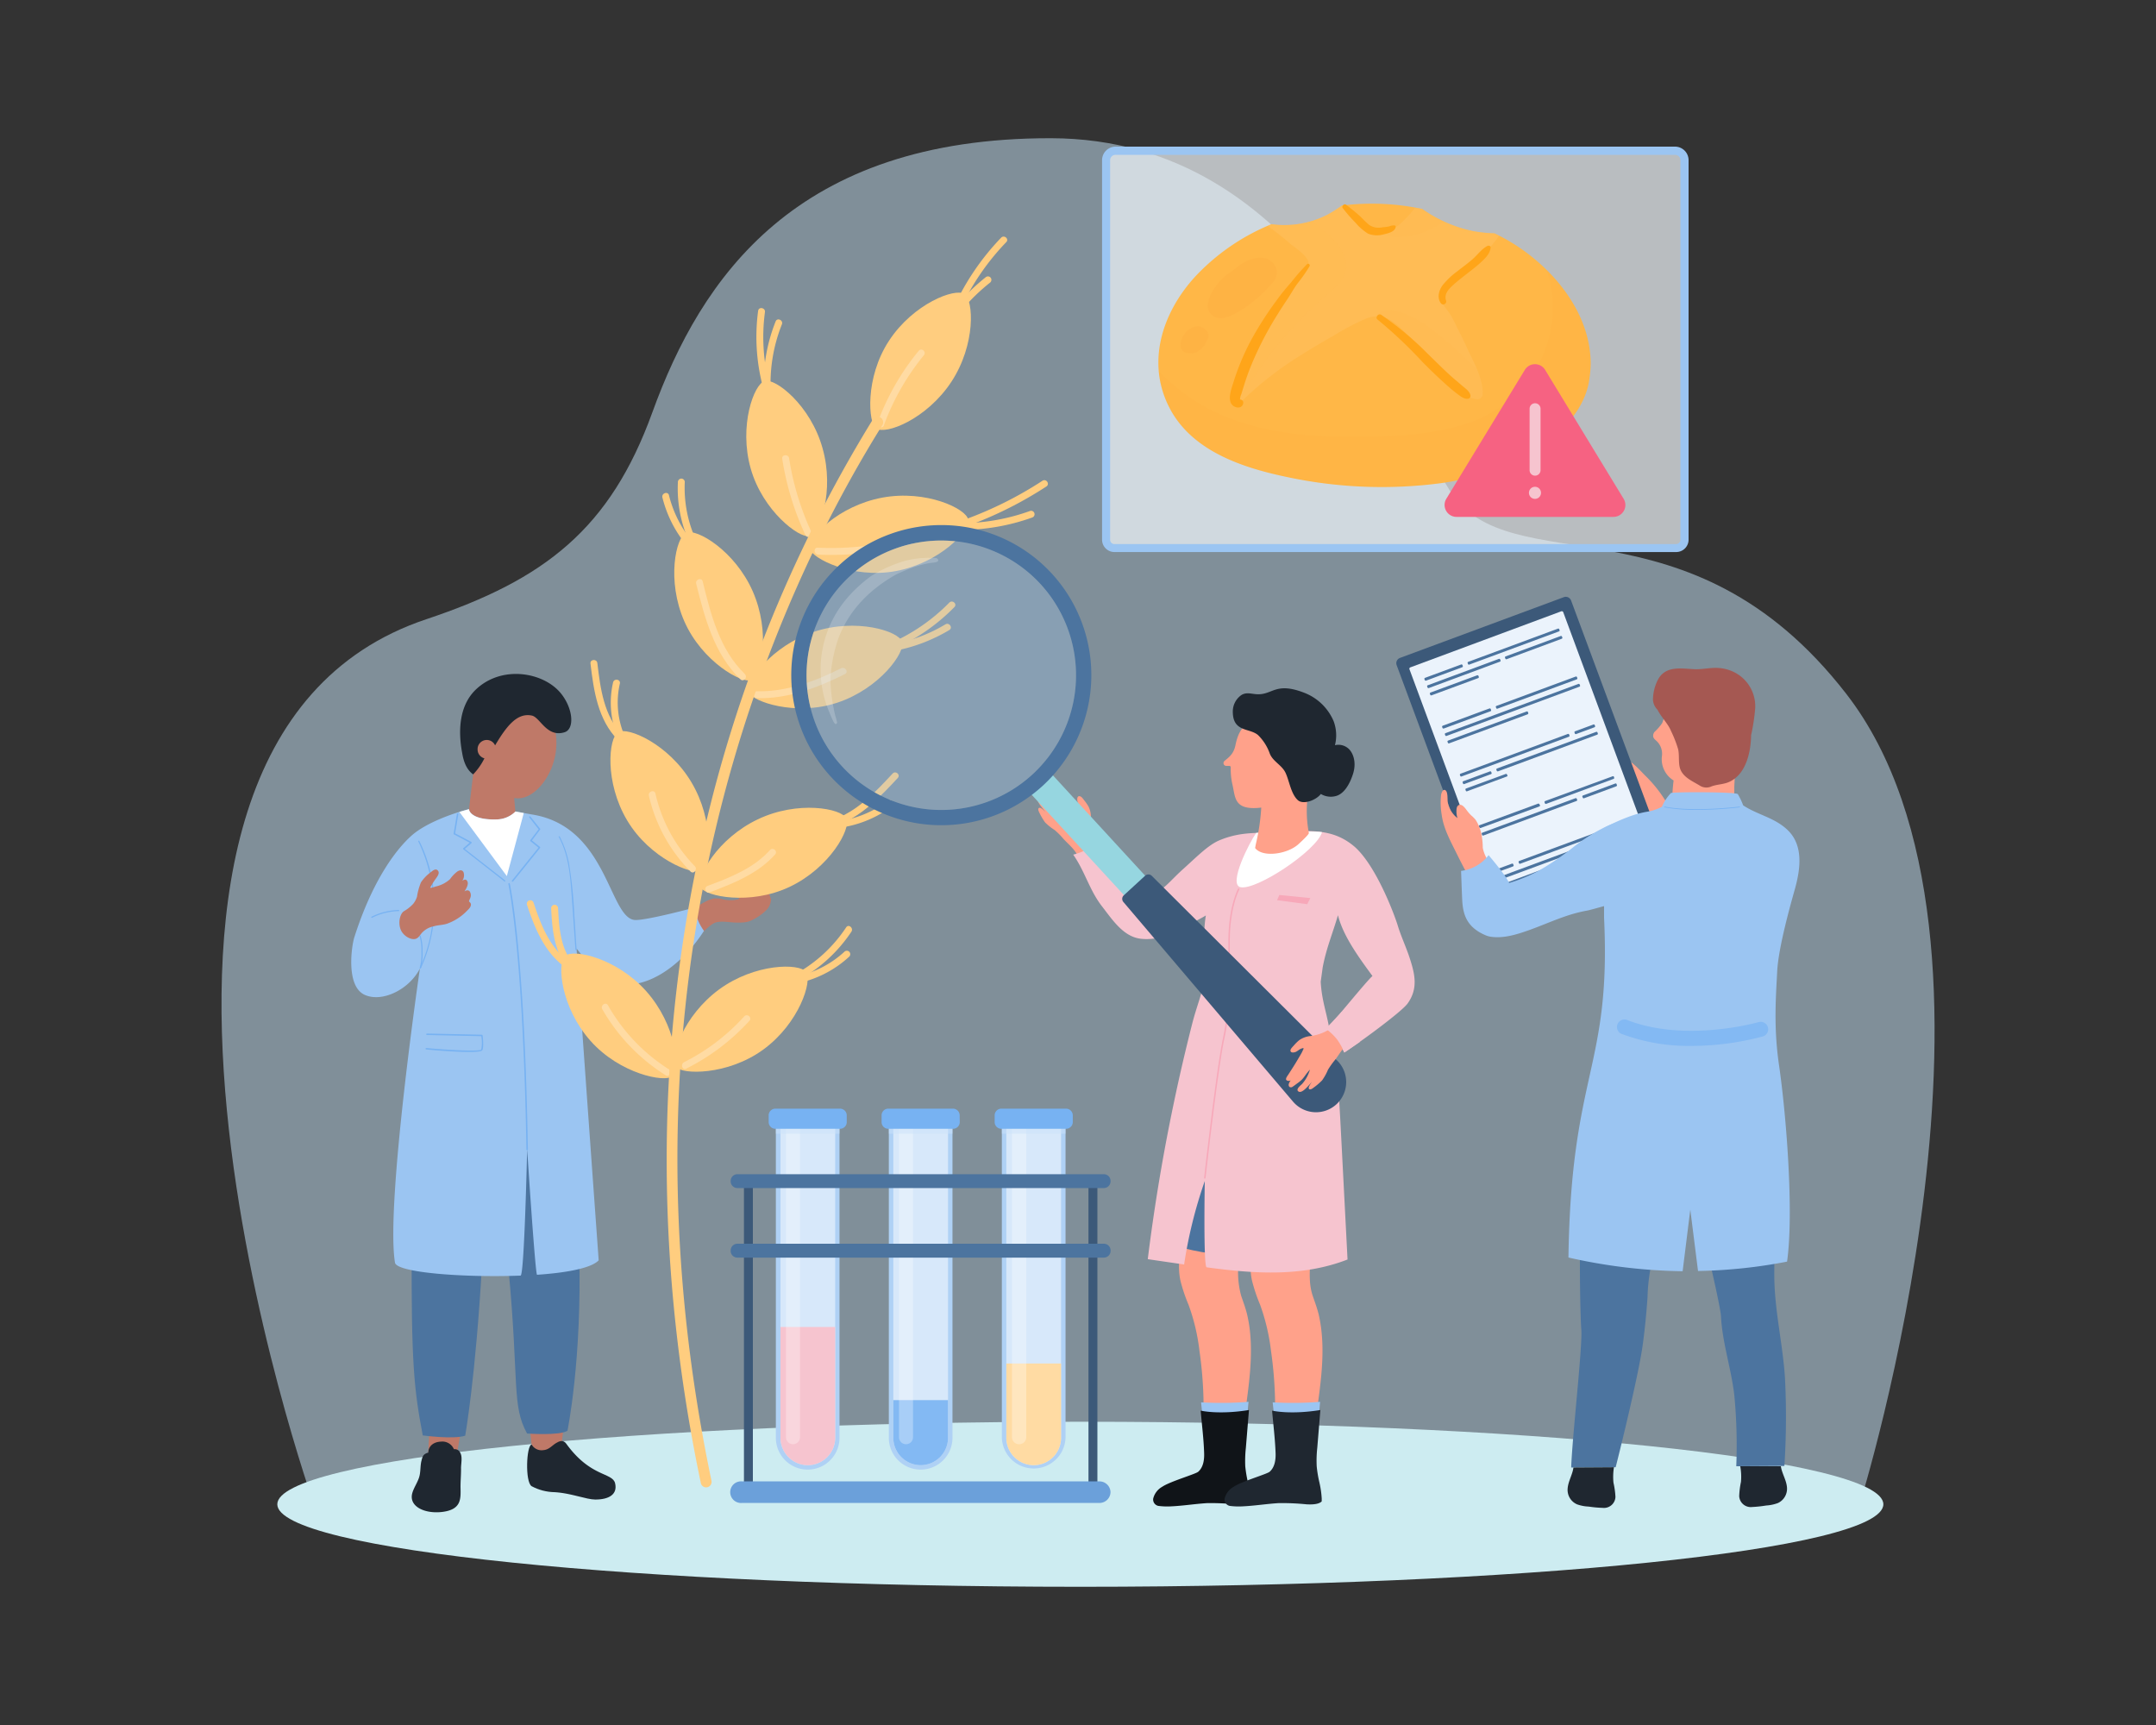 <svg xmlns="http://www.w3.org/2000/svg" viewBox="0 0 500 400">
    <rect x="0" y="0" width="500" height="400" fill="#333333" stroke="none"/>
    <defs>
        <clipPath id="a">
    <path fill="none" d="M123.28,334.94c-1.21.3-1.54,8.66,0,9.68a11.69,11.69,0,0,0,5.32,1.39c3.83.22,7.39,1.71,9.46,1.71,3.2,0,5.19-1.22,4.59-3.77s-5.68-1.35-11.33-9.18c-.7-1-1.65-.58-2.37-.14-.89.53-1.63,1.54-2.93,1.63A2.65,2.65,0,0,1,123.28,334.94Z"/>
        </clipPath>
    </defs>
    <g style="isolation:isolate">
        <path fill="#cfecff" d="M72.89,349.07H431.2s41.19-131.07-3-188.14c-36.57-47.2-78.05-25.29-91.92-47.09-11.87-18.65-33.37-81.7-92.56-81.79s-81.14,32.4-92.44,63.59c-9.76,26.94-24.89,38.76-52.36,47.93C10.15,173.17,72.89,349.07,72.89,349.07Z" opacity=".5"/>
        <path fill="#cdecf1" d="M436.77,348.82c0,10.56-83.38,19.13-186.23,19.13S64.31,359.38,64.31,348.82s83.38-19.14,186.23-19.14S436.77,338.25,436.77,348.82Z"/>
        <path fill="#afd1f5" d="M179.93,259.48V333.4a7.38,7.38,0,1,0,14.76,0V259.48Z"/>
        <path fill="#d7e8fa" d="M187.3,339.75A6.36,6.36,0,0,1,181,333.4V260.52h12.69V333.4A6.36,6.36,0,0,1,187.3,339.75Z"/>
        <path fill="#f6c4cf" d="M187.3,339.75A6.36,6.36,0,0,1,181,333.4V307.7h12.69v25.7A6.36,6.36,0,0,1,187.3,339.75Z"/>
        <path fill="#fff" d="M183.9,334.89a1.62,1.62,0,0,1-1.62-1.62V260.06h3.25v73.21A1.62,1.62,0,0,1,183.9,334.89Z" opacity=".3"/>
        <rect width="14.76" height="3.41" x="179.93" y="259.48" style="mix-blend-mode:multiply" fill="#cde3fa" opacity=".5"/>
        <path fill="#77b2f2" d="M196.37,260.19a1.56,1.56,0,0,1-1.56,1.56h-15a1.56,1.56,0,0,1-1.55-1.56v-1.55a1.56,1.56,0,0,1,1.55-1.56h15a1.56,1.56,0,0,1,1.56,1.56Z"/>
        <path fill="#afd1f5" d="M232.34,259.48V333.4a7.39,7.39,0,0,0,14.77,0V259.48Z"/>
        <path fill="#d7e8fa" d="M239.72,339.75a6.36,6.36,0,0,1-6.34-6.35V260.52h12.69V333.4A6.35,6.35,0,0,1,239.72,339.75Z"/>
        <path fill="#ffdba3" d="M239.72,339.75a6.36,6.36,0,0,1-6.34-6.35V316.17h12.69V333.4A6.35,6.35,0,0,1,239.72,339.75Z"/>
        <path fill="#fff" d="M236.33,334.89a1.63,1.63,0,0,1-1.64-1.62V260.06H238v73.21A1.62,1.62,0,0,1,236.33,334.89Z" opacity=".3"/>
        <rect width="14.76" height="3.41" x="232.34" y="259.48" style="mix-blend-mode:multiply" fill="#cde3fa" opacity=".5"/>
        <path fill="#77b2f2" d="M248.79,260.19a1.56,1.56,0,0,1-1.56,1.56h-15a1.56,1.56,0,0,1-1.56-1.56v-1.55a1.56,1.56,0,0,1,1.56-1.56h15a1.56,1.56,0,0,1,1.56,1.56Z"/><path fill="#afd1f5" d="M206.13,259.48V333.4a7.38,7.38,0,0,0,14.76,0V259.48Z"/>
        <path fill="#d7e8fa" d="M213.51,339.75a6.36,6.36,0,0,1-6.34-6.35V260.52h12.69V333.4A6.36,6.36,0,0,1,213.51,339.75Z"/>
        <path fill="#83b9f3" d="M213.51,339.75a6.36,6.36,0,0,1-6.34-6.35v-8.74h12.69v8.74A6.36,6.36,0,0,1,213.51,339.75Z"/>
        <path fill="#fff" d="M210.11,334.89a1.62,1.62,0,0,1-1.62-1.62V260.06h3.25v73.21A1.62,1.62,0,0,1,210.11,334.89Z" opacity=".3"/><rect width="14.76" height="3.41" x="206.13" y="259.48" style="mix-blend-mode:multiply" fill="#cde3fa" opacity=".5"/><path fill="#77b2f2" d="M222.58,260.19a1.56,1.56,0,0,1-1.56,1.56H206a1.55,1.55,0,0,1-1.55-1.56v-1.55a1.55,1.55,0,0,1,1.55-1.56h15a1.56,1.56,0,0,1,1.56,1.56Z"/><rect width="2.07" height="74.4" x="252.43" y="273.03" fill="#3c5979"/><rect width="2.07" height="74.4" x="172.53" y="273.03" fill="#3c5979"/><path fill="#4c749f" d="M171,272.28H256a1.55,1.55,0,0,1,1.55,1.55v.11a1.55,1.55,0,0,1-1.55,1.55H171a1.55,1.55,0,0,1-1.55-1.55v-.1A1.56,1.56,0,0,1,171,272.28Z"/><path fill="#4c749f" d="M171,288.4H256a1.56,1.56,0,0,1,1.56,1.56v.1a1.56,1.56,0,0,1-1.56,1.56H171a1.55,1.55,0,0,1-1.55-1.55V290A1.56,1.56,0,0,1,171,288.4Z"/><path fill="#6ba0da" d="M257.54,346a2.56,2.56,0,0,1-2.59,2.51H172.08a2.51,2.51,0,1,1,0-5H255A2.56,2.56,0,0,1,257.54,346Z"/><polygon fill="#bf7968" points="122.86 331.11 130.82 330.09 130.1 335.86 123.56 337.42 122.86 331.11"/><g clip-path="url(#a)"><path fill="#1f2730" d="M123.28,334.94c-1.21.3-1.54,8.66,0,9.68a11.69,11.69,0,0,0,5.32,1.39c3.83.22,7.39,1.71,9.46,1.71,3.2,0,5.19-1.22,4.59-3.77s-5.68-1.35-11.33-9.18c-.7-1-1.65-.58-2.37-.14-.89.53-1.63,1.54-2.93,1.63A2.65,2.65,0,0,1,123.28,334.94Z"/></g><polygon fill="#bf7968" points="99.7 330.18 107.04 330.85 105.9 337.55 99.3 336.83 99.7 330.18"/><path fill="#1f2730" d="M106.71,336.83a1.37,1.37,0,0,0-1.44-.78,2.9,2.9,0,0,0-3-1.76c-2,.08-2.95,1.29-2.94,2.54-1.19.35-1.31.82-1.58,1.85-.34,1.32-.15,2.71-.59,4s-1.25,2.4-1.57,3.64c-.75,3,2.82,4.69,6.73,4.3,4.78-.49,4.53-3.08,4.48-5.82,0-1.41.13-2.83.12-4.23C106.87,339.57,107.34,337.83,106.71,336.83Z"/><path fill="#4c749f" d="M133.55,245c.63,19.09-.09,12.21.78,45.4.66,25-2.73,41.38-2.73,41.38-2,1.19-9.37.63-9.37.63-3.58-6.52-1.84-11.82-4.26-37.74-.76-8.14-1.27-27.46-2-27.44-1.34,0-4.06,23.86-4.18,25.91-1.46,26-3.9,39.77-3.9,39.77-2.73.91-9.85-.06-9.85-.06-2-10.54-2.7-16.58-2.56-44.48.15-29.09.16-30.55,3.41-43.64Z"/><path fill="#bf7968" d="M177.32,206c-.35-.35-1.53-1.47-2-.68a.71.71,0,0,0-.05.52,2.3,2.3,0,0,0-1.23-.84c-.58-.14-.93.28-.85.83a1.66,1.66,0,0,0-.3-.22,1.71,1.71,0,0,0-.78-.31c-.57,0-.67.6-.55,1.05a.88.88,0,0,0-.58-.17.51.51,0,0,0-.42.4c-.14.56.34,1.11.66,1.52.08.12.15.22.22.34a6.11,6.11,0,0,1-1.27.27,8.62,8.62,0,0,1-2.53-.17,5.63,5.63,0,0,0-2.08-.19c-1.5.22-3.14,1.5-4.48,2.11-1.51.71-3.05,1.39-3.05,1.39l2.07,6.87c2.3-1.8,4.49-4.39,5.85-4.8s3-.06,4.43,0c2.16.07,3.13-.07,4.15-.63a12.17,12.17,0,0,0,3-2.06,3.85,3.85,0,0,0,1.28-2.61A4.7,4.7,0,0,0,177.32,206Z"/><path fill="#bf7968" d="M108.68,188.38l1.27-10.7a37.78,37.78,0,0,1,0-4.36c.67-6.24,7-11.16,12-10.55s7.82,5.54,6.92,11.75c-.84,5.79-5.29,11.34-9.63,10.52l.35,3.94C118,192,108.39,191.66,108.68,188.38Z"/><path fill="#1f2730" d="M109.73,179.57c-.71-.54-2-1.63-2.54-4.93-1-5.27-.67-11.12,3.21-14.79,6-5.67,15.6-4,19.63.87,2.92,3.56,3.26,8.35.89,9.08-4.13,1.28-5.65-3.46-7.57-3.87-3.35-.7-5.78,2.27-8.53,6.91-.08.14-2.44,2.93-2.44,2.93A14.94,14.94,0,0,1,109.73,179.57Z"/><path fill="#bf7968" d="M110.76,173.78a2.12,2.12,0,1,0,4.23-.19,2.1,2.1,0,0,0-2.2-2A2.12,2.12,0,0,0,110.76,173.78Z"/><path fill="#9bc5f2" d="M161.12,210.44s-10.36,2.81-13.61,2.9c-6.26.18-6.33-21.5-23.93-24.44-.94-.15-4-.73-4-.73A6.33,6.33,0,0,1,115,190c-5,.13-6.23-1.66-6.23-2.38-4.48,1.17-10.1,3.36-13.16,6-3.45,3-9.1,10.1-13.45,23.76-.63,2-2,11.37,2.45,13.32,4.12,1.83,10.37-1.35,12.77-6.12,0,0-8,54.64-5.78,68.21.39,2.34,16.16,3.5,29.13,3,.87,0,1.52-29.31,1.52-29.31s1.89,29.15,2.3,29.12c6.87-.47,12.56-1.53,14.29-3.35,0,0-4.77-66.08-5.13-72.31,2.21,2.83,5.51,6.9,9.28,8,5.88,1.74,14.42-3,20.27-12.09A11.27,11.27,0,0,1,161.12,210.44Z"/><path fill="#77b2f2" d="M97.62,224.48a34.64,34.64,0,0,0,2-23.21A33.59,33.59,0,0,0,97.24,195c-.08-.16-.31,0-.23.13a34.39,34.39,0,0,1,2.56,22.95,33.11,33.11,0,0,1-2.18,6.28c-.07.16.15.29.23.14Z"/><path fill="#77b2f2" d="M129.55,194c2,3.69,2.52,7.62,2.86,11.53.35,4.16,1,14.42,1.05,14.72,0,.12.28.12.27,0-.32-4.23-.21-3.63-.53-7.85a101.86,101.86,0,0,0-1.21-12,23,23,0,0,0-2.18-6.41c-.06-.11-.32-.06-.26,0Z"/><path fill="#77b2f2" d="M97.6,224.48A12,12,0,0,0,98,220.7a11.54,11.54,0,0,0-.46-3.74.14.14,0,0,0-.26.08,11,11,0,0,1,.44,3.66,11.94,11.94,0,0,1-.39,3.72c-.06.15.19.22.25.06Z"/><path fill="#77b2f2" d="M86.3,212.81a14.55,14.55,0,0,1,6.18-1.54.14.14,0,0,0,0-.27,15.13,15.13,0,0,0-6.32,1.58c-.15.08,0,.31.14.23Z"/><path fill="#fff" d="M106.54,188.28c.76-.23,1.51-.45,2.23-.64,0,.72,1.18,2.51,6.23,2.38a6.33,6.33,0,0,0,4.54-1.85l1.93.36-3.93,14.62Z"/><path fill="#77b2f2" d="M108.82,243.94c1.59,0,2.78-.11,3-.38.45-.64.14-3.19.1-3.48a.18.18,0,0,0-.16-.15l-12.88-.27V240l12.72.27a7.87,7.87,0,0,1,0,3.1c-.39.46-6.78.19-12.73-.35a.17.17,0,0,0-.18.16.16.16,0,0,0,.16.17C100.17,243.49,105.43,243.94,108.82,243.94Z"/><path fill="#77b2f2" d="M122.25,266.72h0a.17.17,0,0,0,.17-.17c-.77-46.53-4.16-61.49-4.19-61.63a.18.18,0,0,0-.2-.14.19.19,0,0,0-.13.21c0,.14,3.42,15.08,4.18,61.56A.17.17,0,0,0,122.25,266.72Z"/><path fill="#77b2f2" d="M117,204.45a.16.16,0,0,0,.13-.06.17.17,0,0,0,0-.24l-9.34-7.3,1.54-1.33a.14.14,0,0,0,.06-.14.15.15,0,0,0-.09-.14l-3.75-2,.75-4.46a.17.17,0,0,0-.14-.19.16.16,0,0,0-.19.14l-.77,4.57a.16.16,0,0,0,.08.18l3.65,1.92-1.51,1.31a.14.14,0,0,0,0,.13.13.13,0,0,0,.06.12l9.5,7.43A.19.19,0,0,0,117,204.45Z"/><path fill="#77b2f2" d="M118.88,204.45a.16.16,0,0,0,.12-.06l6.24-7.75a.17.17,0,0,0,0-.24l-1.88-1.52,1.9-2.51a.15.15,0,0,0,0-.2L123,189.34a.15.15,0,0,0-.23,0,.16.16,0,0,0,0,.23l2.14,2.73L123,194.8a.18.18,0,0,0,0,.24l1.87,1.52-6.13,7.62a.17.17,0,0,0,0,.23A.15.15,0,0,0,118.88,204.45Z"/><path fill="#bf7968" d="M108.77,209c0-.21.22-.54.29-.77a1.6,1.6,0,0,0-.13-1.52c-.36-.4-.82-.27-1.22,0,.43-.65,1-1.66.69-2.32s-.77-.4-1.19-.17a2.15,2.15,0,0,0,.27-2c-.32-.57-.85-.45-1.35-.18a7.88,7.88,0,0,0-1.77,1.83,7.31,7.31,0,0,1-3.37,1.71,6.83,6.83,0,0,1-.91.27c-.41.07-.33,0-.13-.34.3-.55.63-1.08,1-1.6s1.11-1.39.63-2-1.16-.08-1.57.26a9.48,9.48,0,0,0-2.38,2.43,14.32,14.32,0,0,0-.92,3.32,5.14,5.14,0,0,1-.86,1.64,8.93,8.93,0,0,1-2.07,1.67c-1.07.57-1.53,2.87-.79,4.48.66,1.44,2.52,2.4,3.55,1.94.68-.3.91-1,1.57-1.6a5,5,0,0,1,2.42-1.24c1-.31,2.1-.29,3.12-.61a12,12,0,0,0,4.65-3c.42-.41,1.07-1,.88-1.67C109.07,209.27,108.8,209.1,108.77,209Z"/><path fill="#ffcd7f" d="M220.65,88.51c-5.66,8.62-15.16,12.38-17.48,10.86-1.79-1.18-2.65-11.74,3-20.36s15.3-12.28,17.48-10.85S226.3,79.89,220.65,88.51Z"/><path fill="#ffcd7f" d="M190.76,103.94c2.81,9.92-.57,19.56-3.25,20.32-2.06.58-10.6-5.69-13.41-15.6s.75-19.62,3.25-20.32S188,94,190.76,103.94Z"/><path fill="#ffcd7f" d="M204.62,115.39c-10.13,1.88-17.28,9.18-16.77,11.92.39,2.11,9.79,7,19.93,5.11s17.24-9.36,16.77-11.92S214.75,113.51,204.62,115.39Z"/><path fill="#ffcd7f" d="M174.57,137.12c4.14,9.44,2.12,19.45-.42,20.57-2,.87-11.29-4.17-15.44-13.6s-2-19.53.42-20.57S170.42,127.68,174.57,137.12Z"/><path fill="#ffcd7f" d="M188.77,146.5c-9.78,3.26-15.85,11.48-15,14.12.67,2,10.66,5.57,20.44,2.31s15.79-11.65,15-14.12S198.55,143.24,188.77,146.5Z"/><path fill="#ffcd7f" d="M160.35,181.4c5.27,8.86,4.48,19,2.1,20.47-1.85,1.09-11.72-2.76-17-11.62s-4.34-19.14-2.1-20.47S155.08,172.54,160.35,181.4Z"/><path fill="#ffcd7f" d="M175.72,190c-9.31,4.43-14.33,13.32-13.14,15.83.92,1.94,11.27,4.23,20.58-.2s14.25-13.49,13.13-15.84S185,185.55,175.72,190Z"/><path fill="#ffcd7f" d="M149.9,229.88c6.84,7.72,8,17.87,5.91,19.71-1.61,1.43-12-.51-18.86-8.22s-7.85-18-5.91-19.71S143.06,222.17,149.9,229.88Z"/><path fill="#ffcd7f" d="M166.76,229.44c-8.3,6.1-11.57,15.79-9.92,18,1.27,1.73,11.86,2,20.17-4.06s11.46-15.93,9.93-18S175.07,223.35,166.76,229.44Z"/><path fill="#ffcd7f" d="M224.55,121.89a89.47,89.47,0,0,0,18.11-9.08c.87-.56,0-1.89-.9-1.33a87.93,87.93,0,0,1-17.74,8.9.8.8,0,0,0,.53,1.51Z"/><path fill="#ffcd7f" d="M222.62,122.87A48.69,48.69,0,0,0,239.39,120a.8.8,0,0,0-.53-1.51,47.59,47.59,0,0,1-16.37,2.83c-1,0-.9,1.59.13,1.6Z"/><path fill="#ffcd7f" d="M178.51,89.45a43.39,43.39,0,0,1-1.11-17.09c.13-1-1.44-1.31-1.58-.28A45.42,45.42,0,0,0,177,90c.27,1,1.78.46,1.51-.53Z"/><path fill="#ffcd7f" d="M178.78,91.46a37.13,37.13,0,0,1,2.55-16.25c.38-.95-1.07-1.64-1.45-.68a39,39,0,0,0-2.7,17.06.8.8,0,0,0,1.6-.13Z"/><path fill="#ffcd7f" d="M222.59,72a56.36,56.36,0,0,1,10.78-15.86c.71-.74-.51-1.78-1.22-1a58,58,0,0,0-11,16.22.81.81,0,0,0,1.46.68Z"/><path fill="#ffcd7f" d="M223.51,71.37a45,45,0,0,1,6.06-5.81.82.82,0,0,0,.21-1.12.81.81,0,0,0-1.11-.21,47.18,47.18,0,0,0-6.38,6.1c-.68.77.54,1.82,1.22,1Z"/><path fill="#ffcd7f" d="M206.84,150.7a45.31,45.31,0,0,0,14.5-9.93c.72-.74-.5-1.78-1.22-1a43.37,43.37,0,0,1-13.8,9.46c-.95.41-.42,1.92.52,1.51Z"/><path fill="#ffcd7f" d="M207.89,150.84a38.9,38.9,0,0,0,12.26-4.74c.89-.53,0-1.85-.9-1.32a36.56,36.56,0,0,1-11.48,4.46.8.8,0,1,0,.12,1.6Z"/><path fill="#ffcd7f" d="M161.43,125.26a29,29,0,0,1-2.62-13.54.82.82,0,0,0-.87-.74.83.83,0,0,0-.73.86,30,30,0,0,0,2.71,14c.43.93,1.94.41,1.51-.53Z"/><path fill="#ffcd7f" d="M160.75,125.78a26.74,26.74,0,0,1-5.61-10.94c-.25-1-1.76-.47-1.52.52a27.9,27.9,0,0,0,5.8,11.32.84.84,0,0,0,1.12.21.8.8,0,0,0,.21-1.11Z"/><path fill="#ffcd7f" d="M194.82,191.15c5.4-2.27,9.47-6.54,13.39-10.76.7-.76-.52-1.79-1.22-1-3.71,4-7.58,8.13-12.7,10.29-.94.4-.42,1.92.53,1.51Z"/><path fill="#ffcd7f" d="M195.4,191.84A26,26,0,0,0,206.81,187c.82-.62-.08-1.95-.9-1.32a24.61,24.61,0,0,1-10.64,4.62c-1,.17-.89,1.76.13,1.59Z"/><path fill="#ffcd7f" d="M144.4,170.44c-4.37-4.39-5.17-10.84-5.87-16.7-.12-1-1.72-.9-1.59.13.75,6.33,1.72,13.06,6.42,17.79.73.73,1.77-.5,1-1.22Z"/><path fill="#ffcd7f" d="M145.13,171.26a19.63,19.63,0,0,1-1.38-12.74c.24-1-1.34-1.28-1.57-.28a20.94,20.94,0,0,0,1.43,13.55.82.82,0,0,0,1,.49.81.81,0,0,0,.5-1Z"/><path fill="#ffcd7f" d="M185.44,227.13a34.61,34.61,0,0,0,12-11.07c.57-.85-.65-1.9-1.22-1a33.45,33.45,0,0,1-11.68,10.78c-.9.5,0,1.82.9,1.33Z"/><path fill="#ffcd7f" d="M185.93,227.78a25.37,25.37,0,0,0,11.07-6,.82.82,0,0,0-.09-1.13.82.82,0,0,0-1.13.09,23.72,23.72,0,0,1-10.38,5.52c-1,.25-.46,1.76.53,1.52Z"/><path fill="#ffcd7f" d="M132.92,223.57c-5.16-3-7.4-8.88-9.19-14.28a.8.8,0,0,0-1.51.53c1.94,5.87,4.45,11.93,10,15.21.89.52,1.57-.94.68-1.46Z"/><path fill="#ffcd7f" d="M132.25,222.54c-2.37-3.5-2.61-7.89-2.83-12a.8.8,0,0,0-1.6.13c.23,4.38.57,9,3.11,12.76a.8.8,0,0,0,1.32-.9Z"/><path fill="#ffdba3" d="M205,98.58a56,56,0,0,1,9.26-16.21c.65-.8-.57-1.84-1.22-1a57.27,57.27,0,0,0-9.49,16.57c-.35,1,1.1,1.65,1.45.68Z"/><path fill="#ffdba3" d="M189.74,128.61a69.55,69.55,0,0,0,21.58-2.46c1-.28.46-1.79-.53-1.52A67.84,67.84,0,0,1,189.62,127c-1-.05-.89,1.55.12,1.6Z"/><path fill="#ffdba3" d="M188.24,123.52A64.5,64.5,0,0,1,183,106.26c-.15-1-1.75-.9-1.59.13a65.48,65.48,0,0,0,5.37,17.66c.43.92,1.94.4,1.51-.53Z"/><path fill="#ffdba3" d="M175.54,161.9c7.21.17,14.08-2.42,20.43-5.61.92-.47,0-1.79-.9-1.33-6.11,3.08-12.73,5.5-19.66,5.34-1,0-.9,1.58.13,1.6Z"/><path fill="#ffdba3" d="M172.76,156.31c-5.88-5.67-7.92-13.83-9.8-21.49-.24-1-1.75-.46-1.51.53,2,8,4.16,16.28,10.27,22.18.75.71,1.78-.51,1-1.22Z"/><path fill="#ffdba3" d="M164.62,206.91c5.48-2.08,11.14-4.31,15.14-8.77.69-.77-.53-1.81-1.22-1-3.8,4.24-9.24,6.33-14.44,8.29-1,.37-.44,1.88.52,1.52Z"/><path fill="#ffdba3" d="M161.17,200.89A35.28,35.28,0,0,1,152,184c-.23-1-1.74-.47-1.51.53a36.55,36.55,0,0,0,9.64,17.55c.72.74,1.75-.48,1-1.21Z"/><path fill="#ffdba3" d="M159.18,247.78a50.11,50.11,0,0,0,14.62-11.07c.69-.76-.53-1.8-1.23-1a47.57,47.57,0,0,1-13.92,10.59c-.91.46-.39,2,.53,1.52Z"/><path fill="#ffdba3" d="M155.05,247.91A42.29,42.29,0,0,1,141,233.12c-.51-.9-1.83,0-1.32.9a43.81,43.81,0,0,0,14.73,15.34c.87.55,1.54-.91.68-1.45Z"/><path fill="#ffcd7f" d="M163.78,344.9a1.27,1.27,0,0,1-1.25-1c-10.31-49.17-10.55-97.78-.72-144.47a318.91,318.91,0,0,1,40.63-102.2,1.28,1.28,0,0,1,2.18,1.36C179.21,139.34,140.28,225.34,165,343.36a1.27,1.27,0,0,1-1,1.51Z"/><path fill="#ffa18a" d="M288.69,328.06H279c.06-1.12.11-2.22.11-3.35a93.52,93.52,0,0,0-.94-11.46,46.68,46.68,0,0,0-2.54-10.71,38,38,0,0,1-1.88-5.6,15.62,15.62,0,0,1-.27-4.52l1.4-14.9,12.41,14.9a20.59,20.59,0,0,0,.55,8.05c.48,1.42,1,2.8,1.36,4.26a31.35,31.35,0,0,1,.71,4.3c.6,6.09-.3,12.23-1.1,18.25C288.77,327.54,288.72,327.8,288.69,328.06Z"/><path fill="#9bc5f2" d="M278.85,328.06c-.11-1-.22-1.92-.3-2.88a79.55,79.55,0,0,0,11-.12s-.13,1.34-.28,3Z"/><path fill="#101418" d="M267.44,347.5a4.34,4.34,0,0,1,2.07-2.73c1.88-1.27,7.75-2.94,8.38-3.5,1.2-1.07,1.42-2.82,1.36-4.37-.1-3.27-.53-6.54-.8-9.8,0,0,4.13,1,11.2-.14l-.72,8.77a28,28,0,0,0-.14,4.29,29.46,29.46,0,0,0,.62,3.72,21.26,21.26,0,0,1,.54,3.72v.69c-.78.79-2.62.72-3.49.68a56.79,56.79,0,0,0-6.52-.28c-2.86.18-5.68.64-8.54.76a15.86,15.86,0,0,1-2.79-.12A1.51,1.51,0,0,1,267.44,347.5Z"/><path fill="#ffa18a" d="M305.29,328.06h-9.7c.07-1.12.12-2.22.11-3.35a93.52,93.52,0,0,0-.94-11.46,47.73,47.73,0,0,0-2.53-10.71,39.18,39.18,0,0,1-1.88-5.6,15.28,15.28,0,0,1-.28-4.52h13.8c-.16,2.72-.32,5.43.56,8.05.49,1.42,1,2.8,1.37,4.26a32.93,32.93,0,0,1,.7,4.3c.61,6.09-.3,12.23-1.1,18.25C305.37,327.54,305.33,327.8,305.29,328.06Z"/><path fill="#9bc5f2" d="M295.45,328.06l-.3-2.88a79.55,79.55,0,0,0,11-.12l-.27,3Z"/><path fill="#1f2730" d="M284,347.5a4.35,4.35,0,0,1,2.08-2.73c1.88-1.27,7.74-2.94,8.37-3.5,1.21-1.07,1.43-2.82,1.37-4.37-.12-3.27-.53-6.54-.81-9.8,0,0,4.14,1,11.2-.14l-.72,8.77a26.75,26.75,0,0,0-.13,4.29,27.76,27.76,0,0,0,.62,3.72,22.24,22.24,0,0,1,.54,3.72v.69c-.78.79-2.63.72-3.5.68a56.69,56.69,0,0,0-6.52-.28c-2.85.18-5.67.64-8.53.76a16,16,0,0,1-2.8-.12A1.52,1.52,0,0,1,284,347.5Z"/><path fill="#ffa18a" d="M241.78,187.45c.22.29.47.58.71.86l-.24-.23c-.26-.2-.82-.89-1.24-.75s-.14.77,0,1.06a15.46,15.46,0,0,0,1.36,2.32,13.32,13.32,0,0,0,2.2,1.75,16.67,16.67,0,0,1,2,2c1.35,1.5,3.43,3,3.64,5.11,1-.29,5.49-2.2,5.48-2.22a17,17,0,0,0-1.14-1.67,10.13,10.13,0,0,1-1-1.94,10.65,10.65,0,0,1-.58-3.95,5.27,5.27,0,0,0-.56-2.82,10.77,10.77,0,0,0-1-1.42c-.2-.27-.59-.86-1-.92-.67-.12-.64.81-.52,1.23a4.88,4.88,0,0,0,.29.66,4.75,4.75,0,0,1,.21.54c.24,1-.2.54-.6.27s-1.24-1-1.7-1.36c-1.1-.92-2.14-1.89-3.19-2.86-.34-.32-1-1-1.32-.29a1.13,1.13,0,0,0,0,.68c-.38-.43-1-.92-1.46-.48a.64.64,0,0,0,0,.7c.18.41.41.81.61,1.22a8.32,8.32,0,0,0,.72,1.27,11.32,11.32,0,0,0,.9.93c.36.37.7.76,1,1.15a8.58,8.58,0,0,1-3-2.32c-.26-.35-1-1.81-1.59-1.16S241.41,187,241.78,187.45Z"/><path fill="#4c749f" d="M287.38,271.39l-12-4.08-3.15,21.52s7.51,2.24,12.66,2.05Z"/><path fill="#f6c4cf" d="M255.56,210.16c2.38,3.06,4.91,7,8.91,7.51s8.14-1.25,11.6-3.39c.64-.4,2.92-1.57,3.58-2a26.11,26.11,0,0,0,0,8.57c.72,6.22-1.65,10.57-3.17,16.55s-2.93,12-4.21,18.13q-3.81,18.07-6.09,36.45c3,.45,8.43,1.23,8.43,1.23a106.12,106.12,0,0,1,4.79-19.34s-.35,19.87.43,20c10.9,1.48,22.13,2.29,32.68-1.81l-1.44-27.83c-.42-8.11-.83-16.22-1.9-24.26a33.59,33.59,0,0,1,2.59,4.08c2.88-1.82,13.23-9.33,14.69-11.37,2.46-3.45,1.7-6.78.46-10.56-.83-2.54-2-5-2.76-7.51s-5-13.86-10-18.26c-4.68-4-9.58-3.93-17.53-3.39-4.65.33-8.62-.27-13.79,1.88-2.62,1.09-5.25,3.81-8.38,6.62-4.39,3.92-6.23,7.49-9.75,4.34-3.26-2.93-6.45-7.59-9.57-10.67-2.45,1.49-3.46,2.31-6.24,3.05C251.62,202.06,252.63,206.38,255.56,210.16Zm50.73,17.47s.45-3.25.45-3.28c.86-4.54,2.26-7.72,3.55-12.13,1.2,4.89,5,10,8,14.1-1.14.93-8.3,9.73-10.1,11.71C307.54,234.45,306.5,231.74,306.29,227.63Z"/><path fill="#fff" d="M287.67,205.72c-2.88-.65,2.08-10.39,3.68-12.6l1.9-.05,1.57,0s9-.52,11.77-.11C305.41,197.19,291.34,206.55,287.67,205.72Z"/><path fill="#f7a8b9" d="M279.41,273.29a.16.16,0,0,0,.17-.14c.11-1,2.87-25.44,4.37-32.33,1.37-6.36,1.31-12.87,1.26-19.16,0-1.18,0-2.34,0-3.49,0-7.83,2.18-11.87,2.21-11.91a.17.17,0,0,0-.3-.16s-2.24,4.15-2.24,12.07c0,1.15,0,2.31,0,3.49.05,6.28.11,12.77-1.26,19.09-1.49,6.9-4.26,31.33-4.37,32.37a.15.15,0,0,0,.15.17Z"/><path fill="#ffa18a" d="M303.23,185c.16-1.47.33-2.45.33-2.45a3.51,3.51,0,0,1-2.82-2.6s-1.77-12.3-6-12.76c-5-.54-7.24.78-8.23,5.62-.42,2.06-1.5,2.76-2.57,3.67a.65.65,0,0,0,.47,1.12l.73,0a.32.32,0,0,1,.28.32,16,16,0,0,0,.37,3.89c.68,2.76.31,5.62,5.08,5.57.56,0,1.1-.06,1.63-.11a49,49,0,0,1-1.21,8.27c-.12.52-.21,1.11-.21,1.11,1.75,2.27,7.48,1.41,10-.86,1-.91,2.52-2.35,2.46-2.64A27,27,0,0,1,303.23,185Z"/><polygon fill="#96d6e0" points="269.85 207.71 264.94 212.22 237.26 182.12 242.17 177.6 269.85 207.71"/><path fill="#4c749f" d="M241.85,182.18A34.8,34.8,0,1,1,243.92,133,34.83,34.83,0,0,1,241.85,182.18Zm-44.7-48.62a31.25,31.25,0,1,0,44.15,1.86A31.31,31.31,0,0,0,197.15,133.56Z"/><path fill="#3c5979" d="M309.94,256.06h0a7,7,0,0,1-10.08-.62l-39.34-46.29a1.11,1.11,0,0,1,.1-1.54l4.94-4.54a1.12,1.12,0,0,1,1.53,0l43,42.84A7,7,0,0,1,309.94,256.06Z"/><path fill="#9bc5f2" d="M241.3,135.42a31.25,31.25,0,1,1-44.15-1.86A31.27,31.27,0,0,1,241.3,135.42Z" opacity=".3"/><path d="M217.31,130.25c-.09.17-1.5.28-1.66.31a22.75,22.75,0,0,0-3.46.87,45.48,45.48,0,0,0-4.39,1.79c-5.93,3.35-10.67,8-13.22,14.41a33.49,33.49,0,0,0-2,9.94,40.3,40.3,0,0,0,1.11,8.31c.15.52.3,1,.43,1.56.09.33-.32.66-.53.29-.24.08-1.68-3.6-1.8-3.94a25.36,25.36,0,0,1,0-17.08c2-5.55,5.57-9.67,10.19-13.11a32.1,32.1,0,0,1,6.84-3.22,20.12,20.12,0,0,1,5.61-1c.83-.06,1.68,0,2.52,0,.51,0,1,.75.28.9Z" style="mix-blend-mode:screen" fill="#fff" opacity=".2"/><path fill="#ffa18a" d="M303.52,251.68a9.9,9.9,0,0,0,.73-.85,2.68,2.68,0,0,1-.18.28c-.16.29-.73,1-.52,1.35s.78,0,1-.19a15,15,0,0,0,2.05-1.74,12.16,12.16,0,0,0,1.37-2.47,19.64,19.64,0,0,1,1.66-2.32c1.24-1.58,2.32-3.88,4.41-4.45-.46-1-3.1-5-3.12-5a17.41,17.41,0,0,0-1.44,1.41,9.91,9.91,0,0,1-1.75,1.32,10.93,10.93,0,0,1-3.8,1.22,5.48,5.48,0,0,0-2.68,1,11,11,0,0,0-1.23,1.23c-.22.25-.75.74-.75,1.11,0,.67.92.49,1.31.3a6.17,6.17,0,0,0,.6-.39,3.18,3.18,0,0,1,.5-.29c1-.42.56.1.38.54s-.78,1.39-1.07,1.9c-.72,1.24-1.5,2.43-2.27,3.62-.27.4-.87,1.17-.07,1.36a1,1,0,0,0,.67-.09c-.35.45-.73,1.19-.21,1.54a.65.65,0,0,0,.68-.09c.38-.24.74-.54,1.11-.8a7.75,7.75,0,0,0,1.12-.94,10.61,10.61,0,0,0,.77-1c.3-.42.64-.82,1-1.22a8.63,8.63,0,0,1-1.79,3.3c-.3.33-1.61,1.26-.88,1.77S303.09,252.13,303.52,251.68Z"/><polygon fill="#f7a8b9" points="303.88 208.25 296.69 207.53 296.16 208.74 303.16 209.67 303.88 208.25"/><path fill="#f6c4cf" d="M307.45,238.55a12.44,12.44,0,0,1,2.66,2.52,15.09,15.09,0,0,1,1.66,3l3.61-2.48-4.19-7Z"/><path fill="#1f2730" d="M312.39,173.33a3.46,3.46,0,0,0-2.8-.53,9.37,9.37,0,0,0-.31-5.58,12.14,12.14,0,0,0-6.84-6.59c-6.68-2.58-7.27.54-10.94.35-1.32-.06-2.49-.56-3.68.24A4.65,4.65,0,0,0,285.9,165c0,4.84,3.86,3.74,5.86,5.46a11.2,11.2,0,0,1,2.67,4.15c.67,1.94,2.81,2.73,3.69,4.57s1.25,4.9,2.86,6.36c1.27,1.14,4.25,0,5.34-1.43a4.49,4.49,0,0,0,3.4.5c1.85-.43,3.25-2.57,4.08-5.22C314.7,176.49,313.64,174.15,312.39,173.33Z"/><path fill="#ffa18a" d="M387.13,187.2a31,31,0,0,0-5.39-7.16c-.7-.63-3.82-4.26-4.51-3.52-1.05,1.13,1.34,3.23,1.94,4a7.4,7.4,0,0,1,1.27,2.94,5.25,5.25,0,0,0-.95-.87c-.44-.32-1.26-.88-1.82-.44s-.2,1.38,0,1.91a9.3,9.3,0,0,1,.56,1.79,7.45,7.45,0,0,0,.29,1.42,9.68,9.68,0,0,0,1.9,2.74,17.72,17.72,0,0,0,2.68,2.14,7.72,7.72,0,0,1,2.14,3.41c.4.95.8,1.88,1.2,2.82l3.81-5.89C389.23,190.74,388.2,189,387.13,187.2Z"/><path fill="#3c5979" d="M384.21,196.55l-38,14.09a1.3,1.3,0,0,1-1.67-.77L323.9,154.24a1.31,1.31,0,0,1,.77-1.68l38-14.09a1.32,1.32,0,0,1,1.68.77L385,194.87A1.29,1.29,0,0,1,384.21,196.55Z"/><path fill="#ebf3fc" d="M381.37,193.81l-35,13a.34.34,0,0,1-.44-.2l-19.06-51.42a.34.34,0,0,1,.21-.44l35-13a.36.36,0,0,1,.45.2l19.05,51.42A.34.34,0,0,1,381.37,193.81Z"/><path fill="#4c749f" d="M361.68,146.11a.22.22,0,0,1-.13.3l-20.81,7.7a.23.23,0,0,1-.3-.13l-.08-.22a.23.23,0,0,1,.14-.29l20.81-7.7a.21.21,0,0,1,.29.13Zm.56,1.5a.23.23,0,0,0-.29-.13l-12.78,4.73a.23.23,0,0,0-.14.3l.08.21a.23.23,0,0,0,.29.14l12.78-4.74a.23.23,0,0,0,.14-.29Zm-19.36,9.13a.26.26,0,0,0-.3-.15l-10.83,4a.24.24,0,0,0-.14.3l.08.21a.23.23,0,0,0,.29.14l10.84-4a.24.24,0,0,0,.13-.3Zm-3.72-2.53a.22.22,0,0,0-.29-.13l-8.39,3.1a.24.24,0,0,0-.14.3l.08.21a.24.24,0,0,0,.3.14l8.39-3.11a.23.23,0,0,0,.13-.3Zm8.75-1.29a.23.23,0,0,0-.29-.14l-16.5,6.12a.21.21,0,0,0-.14.29l.07.22a.25.25,0,0,0,.3.14l16.51-6.12a.23.23,0,0,0,.14-.29Z"/><path fill="#4c749f" d="M365.8,157.23a.25.25,0,0,1-.13.3l-18.39,6.8a.22.22,0,0,1-.29-.14l-.08-.21a.21.21,0,0,1,.13-.29l18.39-6.81a.23.23,0,0,1,.29.14Zm.55,1.5a.23.23,0,0,0-.29-.14L335.23,170a.23.23,0,0,0-.14.29l.08.22a.23.23,0,0,0,.3.14l30.83-11.42a.22.22,0,0,0,.13-.29Zm-20.63,5.68a.24.24,0,0,0-.3-.13l-10.83,4a.25.25,0,0,0-.14.3l.08.22a.26.26,0,0,0,.3.13l10.83-4a.24.24,0,0,0,.14-.3Zm20.63-5.68a.23.23,0,0,0-.29-.14L335.23,170a.23.23,0,0,0-.14.29l.08.22a.23.23,0,0,0,.3.14l30.83-11.42a.22.22,0,0,0,.13-.29Zm-12,6.39a.24.24,0,0,0-.3-.14l-18.22,6.75a.22.22,0,0,0-.13.29l.08.21a.22.22,0,0,0,.29.14l18.22-6.74a.24.24,0,0,0,.13-.3Z"/><path fill="#4c749f" d="M369.92,168.34a.25.25,0,0,1-.14.3l-4.27,1.58a.23.23,0,0,1-.29-.14l-.07-.21a.22.22,0,0,1,.13-.3l4.26-1.57a.22.22,0,0,1,.29.13Zm.55,1.5a.24.24,0,0,0-.3-.13l-23,8.49a.26.26,0,0,0-.14.31l.09.21a.23.23,0,0,0,.29.14l23-8.5a.23.23,0,0,0,.14-.3Zm-6.57.48a.23.23,0,0,0-.29-.13l-24.9,9.22a.23.23,0,0,0-.14.29l.08.22a.22.22,0,0,0,.29.13l24.9-9.21a.23.23,0,0,0,.14-.3ZM345.83,179a.23.23,0,0,0-.29-.13l-6.2,2.29a.22.22,0,0,0-.13.29l.08.22a.22.22,0,0,0,.29.14l6.2-2.3a.23.23,0,0,0,.14-.29Zm3.65.6a.21.21,0,0,0-.29-.13L340,182.84a.23.23,0,0,0-.14.29l.08.22a.22.22,0,0,0,.3.13l9.21-3.42a.21.21,0,0,0,.14-.28Z"/><path fill="#4c749f" d="M374.34,180.32a.22.22,0,0,1-.13.29l-15.63,5.79a.23.23,0,0,1-.3-.14l-.08-.21a.24.24,0,0,1,.14-.3L374,180a.24.24,0,0,1,.3.14Zm.56,1.5a.22.22,0,0,0-.29-.14l-7.5,2.78a.23.23,0,0,0-.14.29l.09.21a.23.23,0,0,0,.3.14l7.48-2.77a.24.24,0,0,0,.14-.3ZM357,186.49a.23.23,0,0,0-.29-.14l-13.58,5a.24.24,0,0,0-.14.3l.08.21a.24.24,0,0,0,.3.14L357,187a.23.23,0,0,0,.14-.29Zm8.67-1.27a.24.24,0,0,0-.3-.13l-21.61,8a.23.23,0,0,0-.13.29l.08.23a.23.23,0,0,0,.3.13l21.6-8a.22.22,0,0,0,.14-.29Z"/><path fill="#4c749f" d="M378.14,190.57a.23.23,0,0,1-.13.3l-25.44,9.41a.24.24,0,0,1-.31-.13l-.07-.21a.23.23,0,0,1,.14-.3l25.44-9.42a.22.22,0,0,1,.29.13Zm.56,1.5a.23.23,0,0,0-.29-.13l-11.55,4.27a.25.25,0,0,0-.14.3l.09.21a.22.22,0,0,0,.29.13l11.54-4.27a.23.23,0,0,0,.14-.29Zm-27.77,8.33a.22.22,0,0,0-.28-.14l-3.71,1.37a.24.24,0,0,0-.14.3l.08.21a.22.22,0,0,0,.29.14l3.71-1.37a.23.23,0,0,0,.14-.29ZM365.49,197a.22.22,0,0,0-.3-.13l-17.62,6.52a.24.24,0,0,0-.14.3l.09.21a.23.23,0,0,0,.29.14l17.63-6.52a.25.25,0,0,0,.13-.3Zm-7.77,4.84a.23.23,0,0,0-.3-.14l-9.21,3.41a.23.23,0,0,0-.14.29l.08.21a.23.23,0,0,0,.3.14l9.21-3.41a.23.23,0,0,0,.14-.29Z"/><path fill="#ffa18a" d="M334.2,184.33c.07-.4.39-1.46,1-1.09s.46,2.07.54,2.69A6,6,0,0,0,338,189.7a4.91,4.91,0,0,1-.23-1.27c0-.54-.07-1.53.6-1.77s1.28.58,1.62,1a9.74,9.74,0,0,0,1.21,1.43,7.58,7.58,0,0,1,1,1,9.72,9.72,0,0,1,1.3,3.08,16.41,16.41,0,0,1,.37,3.41,7.91,7.91,0,0,0,1.74,3.63l1.73,2.52-7,.07c-1-1.82-1.92-3.65-2.83-5.49-1.35-2.7-2.77-5.39-3.17-8.4A16.61,16.61,0,0,1,334.2,184.33Z"/><path fill="#ffa18a" d="M383.7,169.72a12,12,0,0,0,1.75-2c.88-1.93.54-3.75,1.75-5.34l14,1.28.19.2a14.12,14.12,0,0,1,2.27,5.59,19.75,19.75,0,0,1,.2,7.15c-.11.65-.64,3-1.57,3.68,0,.77-.07,1.53-.09,2.31a20,20,0,0,1-.12,2.68l-14.22-1.29q.08-1.5.27-3a5.78,5.78,0,0,1-2.71-5.65,4.07,4.07,0,0,0-1.3-3.56c-.41-.37-.79-.66-.73-1.28A1.45,1.45,0,0,1,383.7,169.72Z"/><path fill="#1f2730" d="M403.58,340,413,340c.25,1.7,1.28,3.18,1.42,4.9a3.66,3.66,0,0,1-2.12,3.64,9.42,9.42,0,0,1-2.68.56,28.08,28.08,0,0,1-3.28.35,2.68,2.68,0,0,1-3-2.51,19.56,19.56,0,0,1,.41-3.32A13.27,13.27,0,0,0,403.58,340Z"/><path fill="#4c749f" d="M402.66,340a121.75,121.75,0,0,0-.44-16.32c-.69-6.24-2.78-12.18-3.11-18.48-.18-3.35-6.94-31.26-8.8-37.32-2,7.21-3.88,14.43-6.36,21.46a42.79,42.79,0,0,0-1.87,11.46c-.25,3.62-.6,7.22-1.08,10.8-1,7.6-6.23,28.37-6.31,28.62l-10.31.08c.22-7.08,2.68-28.3,2.34-32.09s-1.14-40.85,2.44-55.36l40.18-.3c.93,6.54,2,13.08,2.4,19.66.56,7.91-.31,15.81-.26,23.71s1.92,15.49,2.46,23.34a176,176,0,0,1-.12,20.67Z"/><path fill="#9bc5f2" d="M414.71,192.61c-3-3-7.1-3.63-10.45-5.86a16.31,16.31,0,0,0-1.24-2.61c-.56-.53-15.24-.53-15.51-.24a10.61,10.61,0,0,0-2.1,3.18,11.09,11.09,0,0,1-3.4,1.14,23,23,0,0,0-4.28,1.17A42.75,42.75,0,0,0,372,192v20.79h0c1.66,34.87-7.65,35.73-8.26,78.81a127,127,0,0,0,26.48,3.18L392,280.49l1.79,14.23a118.62,118.62,0,0,0,20.65-2.17c1.62-11.48-.21-34.23-1.86-45.52-1.3-8.93-.72-15.93-.43-21.75s3.35-16.41,4.18-19.39C417.58,201.28,418.17,196.08,414.71,192.61Z"/><path fill="#9bc5f2" d="M373.06,209.86l1.87-19.17c-.73.25-1.44.51-2.14.82a41.28,41.28,0,0,0-8,5,64.41,64.41,0,0,1-8.05,5.46,36.47,36.47,0,0,1-6.76,2.78c-.81-1.87-4.76-6.45-4.76-6.45a9.46,9.46,0,0,1-6.38,3.65c.08,2.16.15,4.33.25,6.49.15,3.37.86,6.5,5.47,8.45a4.67,4.67,0,0,0,1.09.31c2.93.47,6-.47,8.85-1.48s5.81-2.33,8.76-3.32a34.37,34.37,0,0,1,4.53-1.2C368.7,211.09,372.19,210,373.06,209.86Z"/><path fill="#1f2730" d="M374.29,340.23l-9.39.06c-.23,1.71-1.24,3.21-1.35,4.93a3.65,3.65,0,0,0,2.18,3.61,9,9,0,0,0,2.68.52,27.93,27.93,0,0,0,3.29.3,2.66,2.66,0,0,0,2.94-2.55,19.42,19.42,0,0,0-.46-3.3A14.22,14.22,0,0,1,374.29,340.23Z"/><path fill="#a55852" d="M407.05,164.2a8.82,8.82,0,0,0-4-7.83,9.41,9.41,0,0,0-4.41-1.47c-1.94-.16-3.84.38-5.78.27-3.1-.15-6.59-.83-8.35,2.41a10.41,10.41,0,0,0-1.17,4.7,3.6,3.6,0,0,0,1.05,2.3c.84,1.68,2.51,3.31,3.13,4.91a27.28,27.28,0,0,1,1.67,4.28c.27,1.3.07,2.63.31,3.93.43,2.35,2.77,3.31,4.64,4.43a2.84,2.84,0,0,0,2.83.2c1.25-.44,2.62-.44,3.84-.93,4-1.62,5.22-6.76,5.29-10.85,0-.17.06-.35.1-.52A46,46,0,0,0,407.05,164.2Z"/><path fill="#77b2f2" d="M393.55,187.8a89.75,89.75,0,0,0,9.88-.59.08.08,0,0,0,.08-.09.11.11,0,0,0-.09-.08h0c-.11,0-10.63,1.32-17.37,0a.1.1,0,0,0-.1.07s0,.1.06.1A40.49,40.49,0,0,0,393.55,187.8Z"/><path fill="#83b9f3" d="M392.21,242.53a64.44,64.44,0,0,0,16.55-2.18A1.73,1.73,0,0,0,410,238.2a1.76,1.76,0,0,0-2.16-1.19c-.17.06-17,4.83-30.56-.52a1.74,1.74,0,0,0-1.28,3.23A44.35,44.35,0,0,0,392.21,242.53Z"/><path fill="#f3f8fd" d="M258.45,127.11a1.92,1.92,0,0,1-1.92-1.92v-88a2.2,2.2,0,0,1,2.2-2.21H388.45a2.22,2.22,0,0,1,2.21,2.21v88a1.93,1.93,0,0,1-1.93,1.92Z" opacity=".7"/><path fill="#9bc5f2" d="M388.45,34H258.73a3.15,3.15,0,0,0-3.15,3.15v88a2.87,2.87,0,0,0,2.87,2.86H388.73a2.87,2.87,0,0,0,2.87-2.86v-88A3.15,3.15,0,0,0,388.45,34Zm1.26,91.16a1,1,0,0,1-1,1H258.45a1,1,0,0,1-1-1v-88a1.25,1.25,0,0,1,1.26-1.26H388.45a1.26,1.26,0,0,1,1.26,1.26Z"/><path fill="#ffb747" d="M351.3,56.71a45.67,45.67,0,0,0-4.7-2.6,34.33,34.33,0,0,1-4.94-.51,31.65,31.65,0,0,1-11.84-5.15,56.24,56.24,0,0,0-18.62-.79,29.86,29.86,0,0,1-3.33,2.12,22,22,0,0,1-13,2.21A50,50,0,0,0,277,64.33c-7.5,8.32-11.19,19.73-5.8,30.2,5.12,9.94,16.66,13.84,26.88,16A105.23,105.23,0,0,0,334,112.06c10.37-1.44,20.51-5,28.12-12.43,3.36-3.28,6-7.42,6.51-12.06a22,22,0,0,0,.26-3.92C368.53,72.37,360.44,62.55,351.3,56.71Z"/><path fill="#ffc975" d="M342.62,92.57a1.25,1.25,0,0,0,1.23-1.23c.09-3.63-2.09-7.31-3.56-10.52-.84-1.83-1.73-3.64-2.64-5.43-.45-.89-.89-1.8-1.43-2.65s-1.42-1.79-2-2.74a2.74,2.74,0,0,1-.47-1.88c.12-.43.86-1,1.17-1.24.61-.58,1.24-1.15,1.89-1.7,1.28-1.11,2.6-2.18,3.9-3.28a33.23,33.23,0,0,0,6.94-7.22c-.37-.19-.73-.39-1.1-.57a34.33,34.33,0,0,1-4.94-.51,31.65,31.65,0,0,1-11.84-5.15q-.78-.16-1.56-.3c-.07.09-.14.19-.22.28-.62.78-1.27,1.54-2,2.25a12.83,12.83,0,0,1-4.83,3.38,4.47,4.47,0,0,1-3,.25,5.66,5.66,0,0,1-2.22-1.9c-.78-.95-1.48-2-2.25-2.92-.53-.66-1.14-1.28-1.71-1.92l-.84.09a29.86,29.86,0,0,1-3.33,2.12,22,22,0,0,1-13,2.21l-.73.32a.68.68,0,0,0,.23.28c1.7,1.28,3.4,2.61,5,4,1.22,1,4.67,3.15,4.13,5-.22.75-1.38,1.59-1.88,2.22S300.51,65.23,300,66c-1.15,1.58-2.25,3.2-3.31,4.84a98.93,98.93,0,0,0-10.17,20.76c-.37,1.06,1.09,1.8,1.84,1.06a79.66,79.66,0,0,1,13.74-10.56c2.32-1.46,4.68-2.85,7.07-4.2a61.12,61.12,0,0,1,7.55-4c3.08-1.21,5.51-.31,7.83,1.87,2,1.91,3.9,4,5.84,6l6.24,6.4C338.31,90,340,92.39,342.62,92.57Z" opacity=".31"/><g opacity=".41"><path fill="#ffb747" d="M312.22,61.38c-.27-4-4-6.91-6.82-9.21l-1.14-.93a22.51,22.51,0,0,1-9.41.75l-.73.32a.68.68,0,0,0,.23.28c1.7,1.28,3.4,2.61,5,4,1.22,1,4.67,3.15,4.13,5-.22.75-1.38,1.59-1.88,2.22S300.51,65.23,300,66c-1.15,1.58-2.25,3.2-3.31,4.84a99.17,99.17,0,0,0-10.17,20.76,1,1,0,0,0,1,1.34A80.71,80.71,0,0,1,298,78.08a108.6,108.6,0,0,1,8.08-8.26C308.5,67.58,312.49,65.18,312.22,61.38Z" opacity=".2"/><path fill="#ffb747" d="M343.85,91.34a14.69,14.69,0,0,0-1.46-6c-.6-.5-1.2-1-1.79-1.54a107.55,107.55,0,0,0-9-7.81A26,26,0,0,0,326,72.81c-2.05-.82-4.43-1.42-6.43-.15a1,1,0,0,0-.42.72,7.43,7.43,0,0,1,5.4,2.39c2,1.91,3.9,4,5.84,6l6.24,6.4c1.71,1.76,3.38,4.2,6,4.38A1.25,1.25,0,0,0,343.85,91.34Z" opacity=".31"/><path fill="#ffb747" d="M334.83,51.33a34.44,34.44,0,0,1-5-2.88q-.78-.16-1.56-.3c-.07.09-.14.19-.22.28-.62.78-1.27,1.54-2,2.25a12.83,12.83,0,0,1-4.83,3.38,7.88,7.88,0,0,1-.9.27,11.83,11.83,0,0,0,3.42.63,18,18,0,0,0,5.06-.66A18.81,18.81,0,0,0,334.83,51.33Z" opacity=".31"/></g><path fill="#ffa519" d="M303.14,61.24a49.21,49.21,0,0,0-3.7,4.22c-1.13,1.29-2.22,2.56-3.24,4a79.71,79.71,0,0,0-6,9.31,56.21,56.21,0,0,0-4.16,9.9c-.41,1.36-1.3,3.58-.49,4.94.6,1,2.44,1.38,2.76-.06a.72.72,0,0,0-.5-.87c-.43-.08-.19-.09-.21-.32a3.25,3.25,0,0,1,.29-1c.21-.72.44-1.43.66-2.14.44-1.42.94-2.83,1.5-4.21a76.61,76.61,0,0,1,3.88-8.13c1.45-2.63,3.06-5.17,4.74-7.67.79-1.19,1.47-2.48,2.34-3.61a35.94,35.94,0,0,0,2.67-3.83C303.94,61.34,303.42,61,303.14,61.24Z"/><path fill="#ffa519" d="M341,91.65c-.19-1-1.33-1.68-2-2.29-.92-.8-1.86-1.56-2.76-2.38-1.75-1.6-3.42-3.29-5.13-4.94A73.94,73.94,0,0,0,320.32,73c-.65-.43-1.48.6-.85,1.1a104.49,104.49,0,0,1,10.33,9.74q2.43,2.49,5,4.82c.89.81,1.79,1.62,2.74,2.35.76.57,1.86,1.58,2.87,1.45A.64.64,0,0,0,341,91.65Z"/><path fill="#ffa519" d="M345,57c-1.32.66-2.27,2-3.38,3s-2.42,1.93-3.63,2.89a17.85,17.85,0,0,0-3.4,3.21c-.88,1.16-1.38,2.89-.46,4.18a.69.69,0,0,0,1.25-.53h0c-.53-1.42.42-2.55,1.42-3.48s2.21-1.87,3.35-2.76,2.24-1.72,3.28-2.68,2.11-2,2.26-3.4C345.77,57.06,345.31,56.89,345,57Z"/><path fill="#ffa519" d="M323.48,52.28a2.5,2.5,0,0,0-1.29.21,8.56,8.56,0,0,1-1.51.2,4,4,0,0,1-3.07-.48c-.89-.66-1.61-1.55-2.45-2.29s-1.94-1.67-3-2.45c-.5-.38-1.18.49-.68.88a34.72,34.72,0,0,0,2.88,3.3,12.48,12.48,0,0,0,2.9,2.53,5.72,5.72,0,0,0,3.79.12c.9-.2,2.55-.61,2.62-1.73A.29.29,0,0,0,323.48,52.28Z"/><path fill="#fca33b" d="M358.7,62.63A27.86,27.86,0,0,1,357.52,83,28.88,28.88,0,0,1,340,98.25c-8.24,2.71-17.24,3-25.84,3-9.2.11-18.53-.6-27.27-3.66A44.46,44.46,0,0,1,268.71,86a22.82,22.82,0,0,0,2.47,8.52c5.12,9.94,16.66,13.84,26.88,16A105.23,105.23,0,0,0,334,112.06c10.37-1.44,20.51-5,28.12-12.43,3.36-3.28,6-7.42,6.51-12.06a22,22,0,0,0,.26-3.92C368.62,75.59,364.41,68.28,358.7,62.63Z" opacity=".1"/><g style="mix-blend-mode:screen" opacity=".21"><path fill="#fca33b" d="M296.06,62.63a3.73,3.73,0,0,0-3.8-2.88c-2.43,0-4.68,1.47-6.45,3.1a12.89,12.89,0,0,0-1.59,1.1,12.33,12.33,0,0,0-2.52,2.78,9.24,9.24,0,0,0-1.56,3.51A3,3,0,0,0,281,73a3.14,3.14,0,0,0,2.68.72,11,11,0,0,0,3.82-1.6,29.88,29.88,0,0,0,6.37-5.17C295,65.73,296.41,64.49,296.06,62.63Z"/><path fill="#fca33b" d="M280.29,77.89a1.41,1.41,0,0,0-.15-.7,1.34,1.34,0,0,0-.38-.58,2.09,2.09,0,0,0-.29-.23l0,0-.08-.09a2.81,2.81,0,0,0-.44-.33,2.7,2.7,0,0,0-.53-.22,2.49,2.49,0,0,0-.59-.09,2.89,2.89,0,0,0-.72.07,3.39,3.39,0,0,0-.71.28,3.91,3.91,0,0,0-.86.6A2.73,2.73,0,0,0,275,77a5,5,0,0,0-1.22,3.09,1.83,1.83,0,0,0,2,1.8l.19,0a2.62,2.62,0,0,0,.88,0,3.29,3.29,0,0,0,.68-.26,2.85,2.85,0,0,0,.55-.35,5.6,5.6,0,0,0,.79-.67,5.89,5.89,0,0,0,.65-.84,3.85,3.85,0,0,0,.36-.77c.05-.08.11-.15.15-.23A1.73,1.73,0,0,0,280.29,77.89Z"/></g><path fill="#fff" d="M337.82,113a0,0,0,0,0,0,.08A0,0,0,1,0,337.82,113Z"/><path fill="#f66282" d="M337.78,119.86a2.77,2.77,0,0,1-2.36-4.21l18.2-29.87a2.76,2.76,0,0,1,4.72,0l18.19,29.87a2.75,2.75,0,0,1,.06,2.8,2.78,2.78,0,0,1-2.42,1.41Z"/><path fill="#f6c4cf" d="M356,110.3h0a1.27,1.27,0,0,0,1.27-1.27V94.77A1.27,1.27,0,0,0,356,93.51h0a1.26,1.26,0,0,0-1.27,1.26V109A1.27,1.27,0,0,0,356,110.3Z"/><path fill="#f6c4cf" d="M354.58,114.28a1.4,1.4,0,1,0,1.4-1.4A1.4,1.4,0,0,0,354.58,114.28Z"/></g></svg>